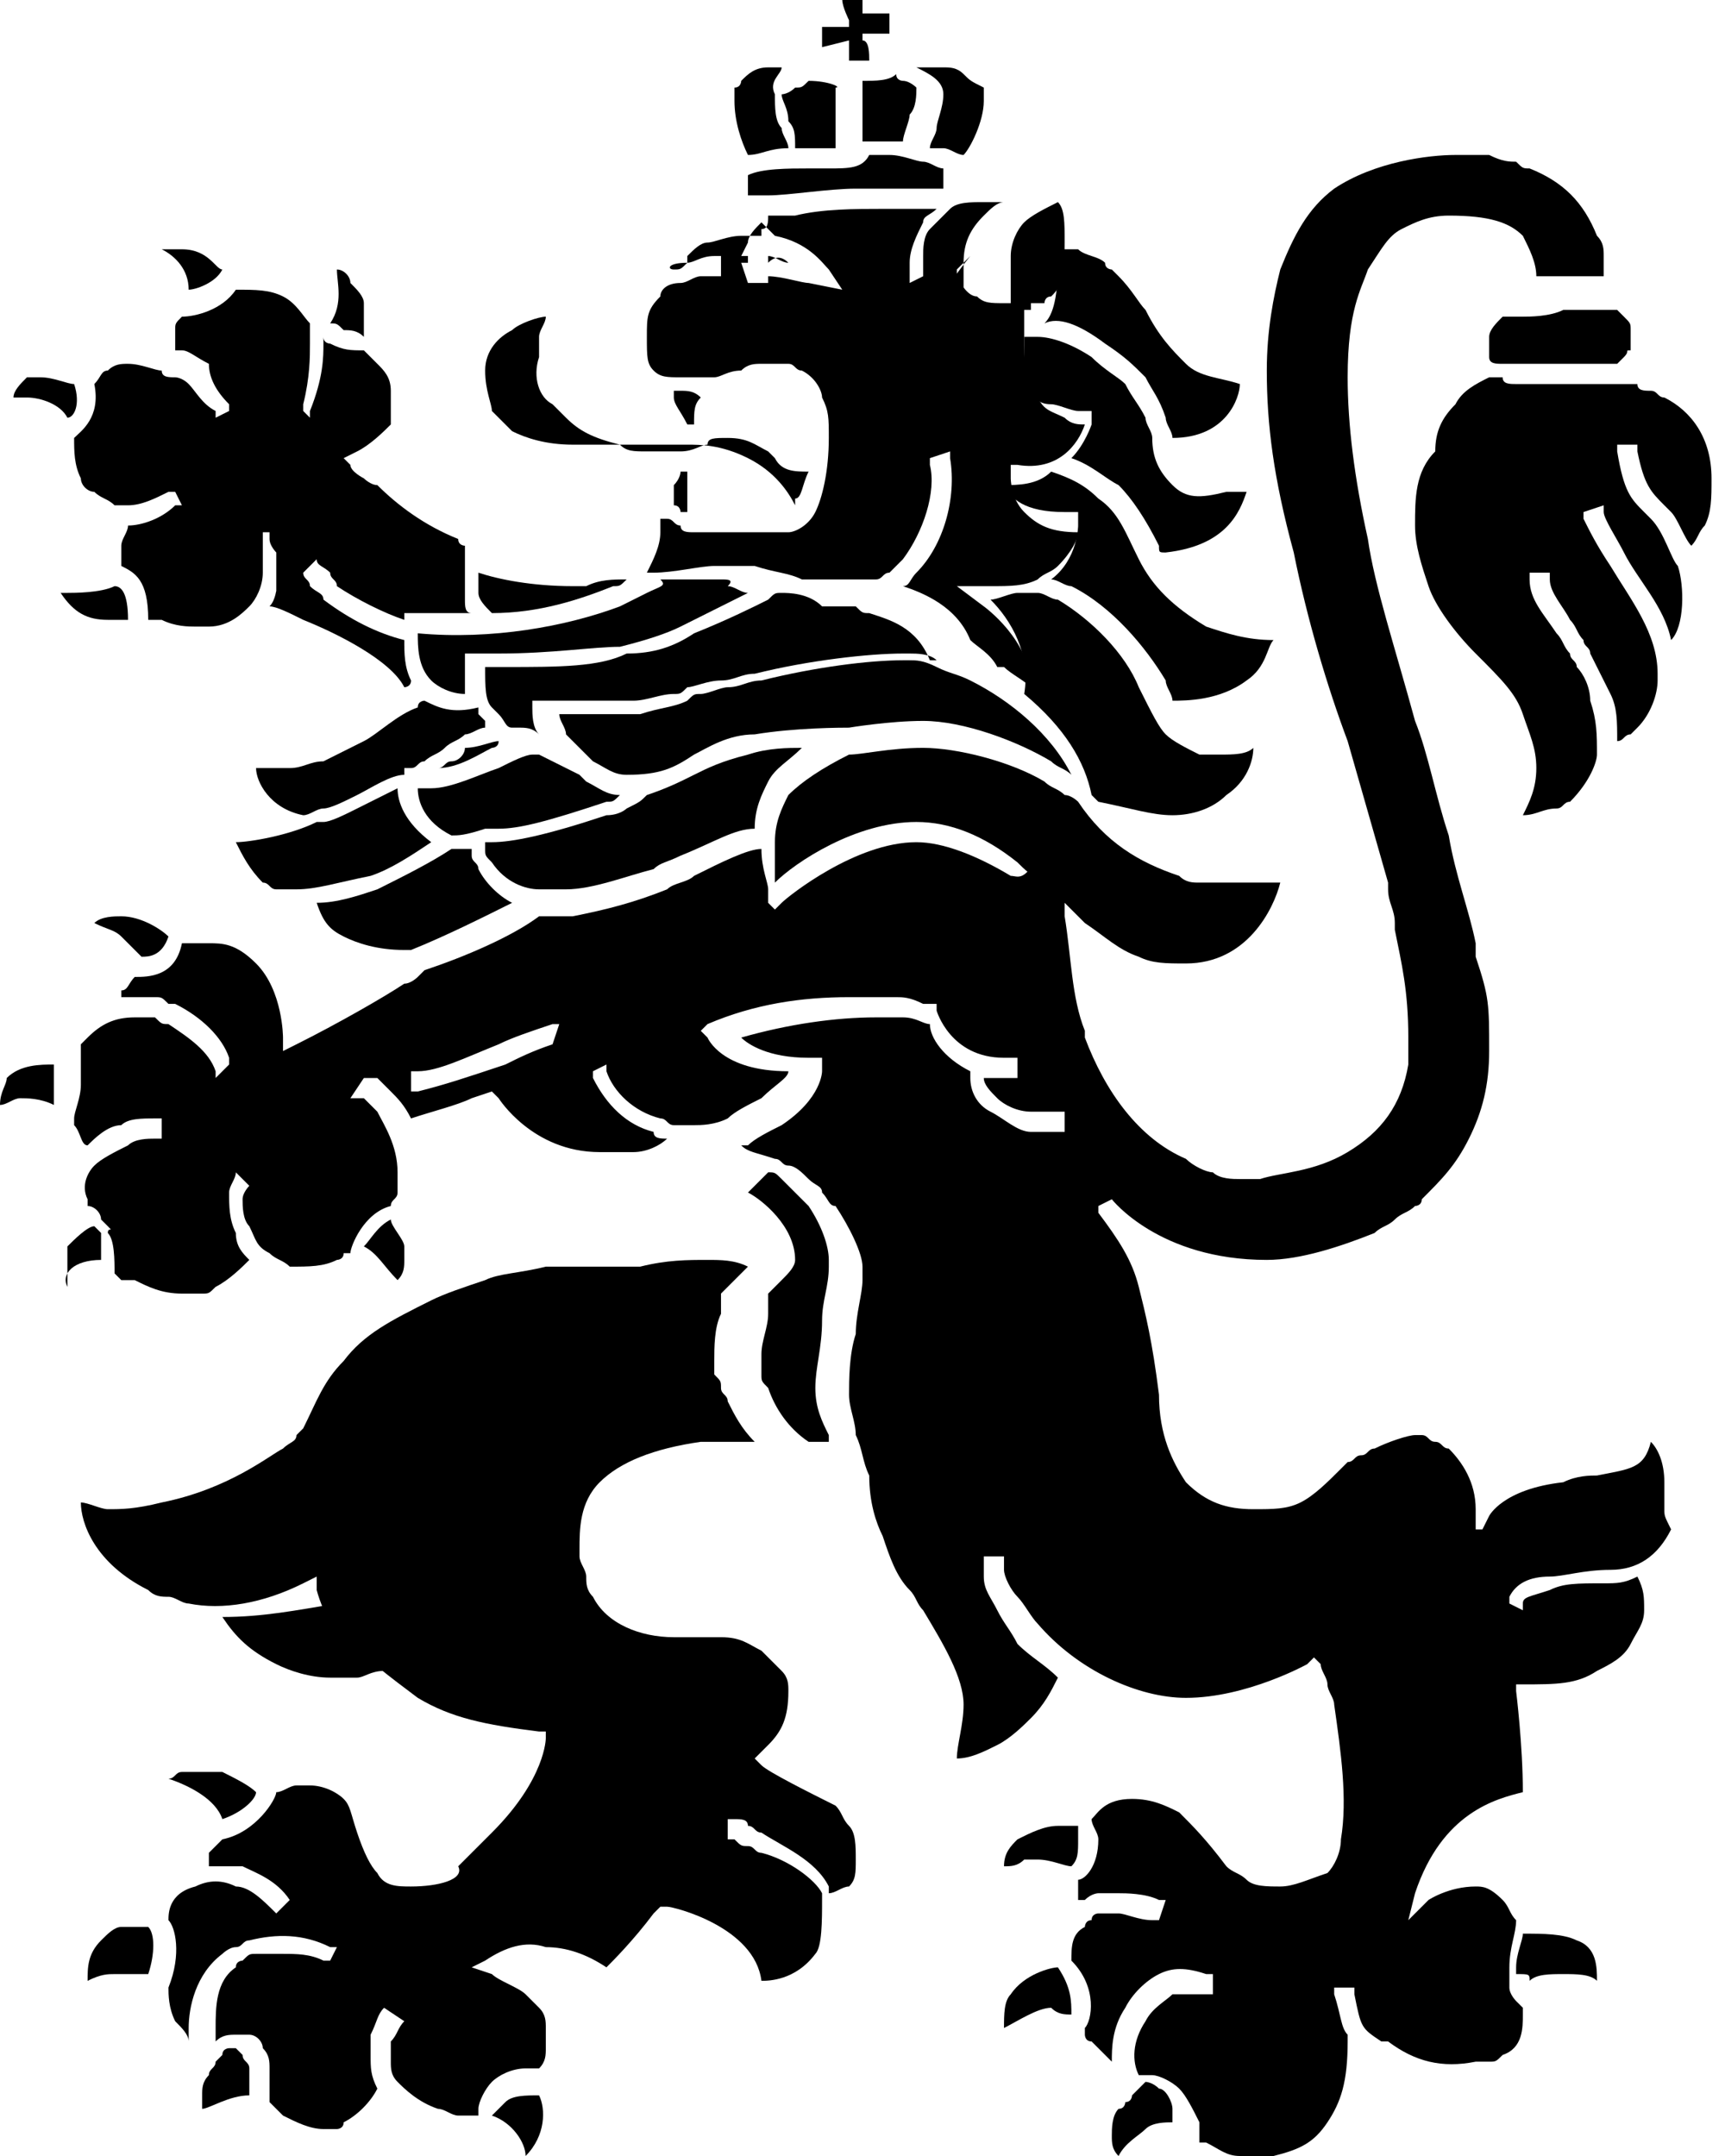 <?xml version="1.0" encoding="utf-8"?>
<svg version="1.1" id="icon-lion-form" xmlns="http://www.w3.org/2000/svg" xmlns:xlink="http://www.w3.org/1999/xlink" x="0px"
	 y="0px" viewBox="0 0 25.6 32" style="enable-background:new 0 0 25.6 32;" xml:space="preserve">
<g>
	<path d="M14.3,1.1C14.2,1,14.1,1,14,1c-0.1,0-0.3,0-0.4,0C13.8,1.1,14,1.2,14,1.4c0,0.2-0.1,0.4-0.1,0.5c0,0.1-0.1,0.2-0.1,0.3
		c0.1,0,0.1,0,0.2,0c0.1,0,0.2,0.1,0.3,0.1c0.1-0.1,0.3-0.5,0.3-0.8c0-0.1,0-0.1,0-0.2C14.4,1.2,14.4,1.2,14.3,1.1L14.3,1.1z"/>
	<path d="M12,1.2C12,1.2,12,1.2,12,1.2c-0.1,0.1-0.1,0.1-0.2,0.1c-0.1,0.1-0.2,0.1-0.2,0.1c0,0.1,0.1,0.2,0.1,0.4
		c0.1,0.1,0.1,0.2,0.1,0.4c0.1,0,0.1,0,0.2,0c0.1,0,0.1,0,0.2,0c0.1,0,0.2,0,0.2,0h0l0-0.9C12.5,1.3,12.3,1.2,12,1.2L12,1.2z"/>
	<path d="M12.3,2.5c-0.1,0-0.2,0-0.3,0c-0.3,0-0.7,0-0.9,0.1c0,0.1,0,0.2,0,0.3c0,0,0.1,0,0.1,0l0.2,0c0.3,0,0.9-0.1,1.3-0.1h0
		c0.3,0,0.5,0,0.6,0c0.2,0,0.3,0,0.6,0l0,0c0,0,0,0,0.1,0l0-0.3c-0.1,0-0.2-0.1-0.3-0.1c-0.1,0-0.3-0.1-0.5-0.1c-0.1,0-0.2,0-0.3,0
		l0,0C12.8,2.5,12.6,2.5,12.3,2.5L12.3,2.5z"/>
	<path d="M11.6,1C11.6,1,11.6,1,11.6,1c-0.1,0-0.2,0-0.2,0c-0.2,0-0.3,0.1-0.4,0.2c0,0,0,0.1-0.1,0.1c0,0,0,0.1,0,0.1
		c0,0,0,0.1,0,0.1c0,0.3,0.1,0.6,0.2,0.8c0.2,0,0.3-0.1,0.6-0.1c0-0.1-0.1-0.2-0.1-0.3c-0.1-0.1-0.1-0.3-0.1-0.5
		C11.4,1.2,11.6,1.1,11.6,1C11.7,1.1,11.7,1.1,11.6,1C11.7,1,11.7,1,11.6,1L11.6,1z"/>
	<path d="M13.3,1.1L13.3,1.1c-0.1,0.1-0.3,0.1-0.5,0.1l0,0.9c0.1,0,0.1,0,0.2,0c0.2,0,0.3,0,0.4,0c0-0.1,0.1-0.3,0.1-0.4
		c0.1-0.1,0.1-0.3,0.1-0.4c0,0-0.1-0.1-0.2-0.1C13.4,1.2,13.3,1.2,13.3,1.1L13.3,1.1z"/>
	<path d="M18.1,11.2c-0.1,0-0.1,0-0.2,0c0,0-0.1,0-0.1,0l0,0c-0.2-0.1-0.4-0.2-0.5-0.3c-0.1-0.1-0.2-0.3-0.4-0.7l0,0
		c-0.2-0.5-0.7-1-1.2-1.3c-0.1,0-0.2-0.1-0.3-0.1c-0.1,0-0.1,0-0.2,0l0,0c0,0,0,0-0.1,0c-0.1,0-0.3,0.1-0.4,0.1
		c0.3,0.3,0.6,0.8,0.5,1.4c0.6,0.5,0.9,1,1,1.5c0,0,0.1,0.1,0.1,0.1l0,0c0.5,0.1,0.8,0.2,1.1,0.2v0.1l0-0.1c0.3,0,0.6-0.1,0.8-0.3
		c0.3-0.2,0.4-0.5,0.4-0.7C18.5,11.2,18.3,11.2,18.1,11.2L18.1,11.2z"/>
	<path d="M8,11.2L8,11.2l-0.1,0c-0.1,0-0.3,0.1-0.5,0.2c-0.3,0.1-0.7,0.3-1,0.3c-0.1,0-0.2,0-0.2,0c0,0.2,0.1,0.5,0.5,0.7
		c0.1,0,0.2,0,0.5-0.1v0l0.2,0c0.3,0,0.7-0.1,1.6-0.4c0.1,0,0.1,0,0.2-0.1c-0.2,0-0.3-0.1-0.5-0.2l-0.1-0.1
		C8.4,11.4,8.2,11.3,8,11.2C8.1,11.2,8,11.2,8,11.2z"/>
	<path d="M3.5,12.5c0.1,0.2,0.2,0.4,0.4,0.6c0.1,0,0.1,0.1,0.2,0.1c0.1,0,0.2,0,0.3,0c0.3,0,0.6-0.1,1.1-0.2
		c0.3-0.1,0.6-0.3,0.9-0.5c-0.4-0.3-0.5-0.6-0.5-0.8c-0.2,0.1-0.4,0.2-0.6,0.3c-0.2,0.1-0.4,0.2-0.5,0.2l-0.1,0v0
		C4.3,12.4,3.7,12.5,3.5,12.5L3.5,12.5z"/>
	<path d="M16.4,5.1c0.3,0.2,0.4,0.3,0.6,0.5c0.1,0.2,0.2,0.3,0.3,0.6c0,0.1,0.1,0.2,0.1,0.3c0,0,0,0,0,0l0,0c0.8,0,1-0.6,1-0.8
		c-0.3-0.1-0.6-0.1-0.8-0.3c-0.2-0.2-0.4-0.4-0.6-0.8c-0.1-0.1-0.2-0.3-0.4-0.5l0,0c0,0-0.1-0.1-0.1-0.1c0,0-0.1,0-0.1-0.1h0l0,0
		c-0.1-0.1-0.3-0.1-0.4-0.2c-0.1,0-0.2,0-0.3,0c0,0.1,0,0.1,0,0.2c0,0.6-0.1,0.8-0.2,0.9C15.7,4.7,16,4.8,16.4,5.1L16.4,5.1z"/>
	<path d="M6.7,11.3c-0.1,0-0.1,0.1-0.2,0.1c0.3,0,0.6-0.2,0.8-0.3c0,0,0.1,0,0.1-0.1c-0.1,0-0.3,0.1-0.5,0.1
		C6.9,11.2,6.8,11.3,6.7,11.3L6.7,11.3z"/>
	<path d="M7.1,8.5c0,0.1,0,0.2,0,0.3c0,0.1,0.1,0.2,0.2,0.3C8,9.1,8.6,8.9,9.1,8.7c0.1,0,0.1,0,0.2-0.1c-0.2,0-0.4,0-0.6,0.1l-0.1,0
		c0,0-0.1,0-0.1,0C7.9,8.7,7.4,8.6,7.1,8.5L7.1,8.5z"/>
	<path d="M12.2,0.4c0,0.1,0,0.2,0,0.3l0.4-0.1l0,0.1c0,0.1,0,0.2,0,0.2c0,0,0,0,0,0c0.1,0,0.3,0,0.3,0c0-0.1,0-0.3-0.1-0.3l0-0.1
		h0.1c0,0,0.1,0,0.3,0l0-0.3c-0.1,0-0.3,0-0.3,0c0,0,0,0,0,0l-0.1,0V0.3c0-0.1,0-0.2,0-0.3l-0.3,0c0,0.1,0.1,0.3,0.1,0.3l0,0.1
		l-0.1,0C12.4,0.4,12.2,0.4,12.2,0.4L12.2,0.4z"/>
	<path d="M1.1,6.5c0,0.2,0,0.4,0.1,0.6c0,0.1,0.1,0.2,0.2,0.2c0.1,0.1,0.2,0.1,0.3,0.2c0.1,0,0.2,0,0.2,0c0.2,0,0.4-0.1,0.6-0.2
		l0.1,0l0.1,0.2l-0.1,0C2.4,7.7,2.1,7.8,1.9,7.8c0,0.1-0.1,0.2-0.1,0.3c0,0.1,0,0.2,0,0.3C2,8.5,2.2,8.6,2.2,9.2c0,0,0,0,0.1,0
		c0,0,0.1,0,0.1,0c0.2,0.1,0.4,0.1,0.5,0.1c0.1,0,0.2,0,0.2,0C3.4,9.3,3.6,9.1,3.7,9c0.1-0.1,0.2-0.3,0.2-0.5c0,0,0-0.1,0-0.1
		c0,0,0-0.1,0-0.1c0,0,0,0,0-0.1c0,0,0,0,0-0.1c0-0.1,0-0.1,0-0.1l0-0.1L4,7.9l0,0.1c0,0.1,0.1,0.2,0.1,0.2c0,0,0,0,0,0.1
		s0,0.1,0,0.1c0,0.1,0,0.1,0,0.2c0,0.1,0,0.1,0,0.2C4.1,8.7,4.1,8.9,4,9C4.1,9,4.3,9.1,4.5,9.2C5,9.4,5.8,9.8,6,10.2c0,0,0,0,0,0
		c0,0,0.1,0,0.1-0.1C6,9.9,6,9.7,6,9.5C5.6,9.4,5.2,9.2,4.8,8.9C4.8,8.8,4.7,8.8,4.6,8.7C4.6,8.6,4.5,8.6,4.5,8.5l0,0l0.2-0.2l0,0
		c0,0.1,0.1,0.1,0.2,0.2C4.9,8.6,5,8.6,5,8.7c0.3,0.2,0.7,0.4,1,0.5l0-0.1l0.1,0c0.3,0,0.6,0,0.9,0C6.9,9.1,6.9,9,6.9,8.9
		c0-0.2,0-0.4,0-0.6l0-0.2c0,0-0.1,0-0.1-0.1l0,0C6.3,7.8,5.9,7.5,5.6,7.2C5.5,7.2,5.4,7.1,5.4,7.1S5.2,7,5.2,6.9L5.1,6.8l0.2-0.1
		c0.2-0.1,0.4-0.3,0.5-0.4C5.8,6.2,5.8,6,5.8,5.8c0-0.2-0.1-0.3-0.2-0.4c0,0,0,0-0.1-0.1s0,0-0.1-0.1c0,0,0,0,0,0
		c-0.2,0-0.3,0-0.5-0.1c0,0-0.1,0-0.1-0.1c0,0,0,0,0,0.1c0,0.2,0,0.5-0.2,1l0,0.1L4.5,6.1l0-0.1c0.1-0.4,0.1-0.7,0.1-0.9
		c0-0.1,0-0.2,0-0.3C4.5,4.7,4.4,4.5,4.2,4.4C4,4.3,3.8,4.3,3.5,4.3C3.3,4.6,2.9,4.7,2.7,4.7C2.6,4.8,2.6,4.8,2.6,4.9
		c0,0.1,0,0.2,0,0.3c0,0,0.1,0,0.1,0c0.1,0,0.2,0.1,0.4,0.2C3.1,5.6,3.2,5.8,3.4,6l0,0.1L3.2,6.2l0-0.1C3,6,2.9,5.8,2.8,5.7
		C2.7,5.6,2.6,5.6,2.6,5.6c-0.1,0-0.2,0-0.2-0.1c-0.1,0-0.3-0.1-0.5-0.1c-0.1,0-0.2,0-0.3,0.1c-0.1,0-0.1,0.1-0.2,0.2
		C1.5,6.2,1.2,6.4,1.1,6.5L1.1,6.5z"/>
	<path d="M17,31.6c0.1-0.1,0.3-0.1,0.4-0.1c0-0.1,0-0.1,0-0.2c0-0.1-0.1-0.3-0.2-0.3c-0.1-0.1-0.2-0.1-0.2-0.1c0,0,0,0,0,0
		c0,0,0,0,0,0c0,0-0.1,0.1-0.2,0.2c0,0,0,0.1-0.1,0.1c0,0,0,0.1-0.1,0.1c-0.1,0.1-0.1,0.3-0.1,0.4c0,0.1,0,0.2,0.1,0.3
		C16.7,31.8,16.9,31.7,17,31.6L17,31.6z"/>
	<path d="M15.9,29.9c0-0.2,0-0.4-0.2-0.7c-0.1,0-0.5,0.1-0.7,0.4c-0.1,0.1-0.1,0.3-0.1,0.5c0.2-0.1,0.5-0.3,0.7-0.3
		C15.7,29.9,15.8,29.9,15.9,29.9L15.9,29.9z"/>
	<path d="M9.6,5c0,0.3,0,0.4,0.1,0.5c0.1,0.1,0.2,0.1,0.4,0.1c0.1,0,0.2,0,0.2,0c0.1,0,0.1,0,0.2,0l0.1,0c0.1,0,0.2-0.1,0.4-0.1
		c0.1-0.1,0.2-0.1,0.3-0.1c0.1,0,0.2,0,0.3,0l0.1,0l0,0c0.1,0,0.1,0.1,0.2,0.1c0.2,0.1,0.3,0.3,0.3,0.4c0.1,0.2,0.1,0.3,0.1,0.6
		c0,0.5-0.1,0.9-0.2,1.1c-0.1,0.2-0.3,0.3-0.4,0.3c-0.1,0-0.4,0-0.7,0c-0.2,0-0.3,0-0.4,0c-0.1,0-0.1,0-0.2,0c0,0-0.1,0-0.1,0
		c-0.1,0-0.2,0-0.2-0.1c-0.1,0-0.1-0.1-0.2-0.1c0,0,0,0-0.1,0l0,0c0,0,0,0,0,0c0,0.1,0,0.1,0,0.2c0,0.2-0.1,0.4-0.2,0.6l0.1,0
		c0.3,0,0.7-0.1,0.9-0.1h0c0.1,0,0.1,0,0.2,0c0.1,0,0.1,0,0.2,0s0.1,0,0.2,0c0.3,0.1,0.5,0.1,0.7,0.2c0.1,0,0.3,0,0.6,0l0.5,0
		c0.1,0,0.1-0.1,0.2-0.1c0.1-0.1,0.1-0.1,0.2-0.2c0.3-0.4,0.5-1,0.4-1.4l0-0.1l0.3-0.1l0,0.1c0.1,0.6-0.1,1.3-0.5,1.7
		c-0.1,0.1-0.1,0.2-0.2,0.2c0,0,0,0,0,0c0.3,0.1,0.8,0.3,1,0.8c0.1,0.1,0.3,0.2,0.4,0.4c0,0,0,0,0,0c0,0,0,0,0.1,0
		c0.1,0.1,0.3,0.2,0.4,0.3c0-0.7-0.7-1.2-0.7-1.2l-0.4-0.3l0.5,0c0.3,0,0.5,0,0.7-0.1c0.1-0.1,0.2-0.1,0.3-0.2
		c0.2-0.2,0.3-0.4,0.3-0.5c-0.4,0-0.6-0.1-0.8-0.3c-0.2-0.2-0.2-0.5-0.2-0.5V6.9l0.1,0c0.6,0.1,0.9-0.3,1-0.6c-0.1,0-0.2,0-0.3-0.1
		c-0.2-0.1-0.3-0.1-0.4-0.3c-0.2-0.2-0.2-0.6-0.2-0.9c0-0.1,0-0.2,0-0.3l0-0.1l0.1,0l0-0.1l0.1,0c0,0,0,0,0.1,0c0,0,0-0.1,0.1-0.1
		c0.1-0.1,0.2-0.2,0.2-0.8c0-0.3,0-0.5-0.1-0.6c-0.2,0.1-0.4,0.2-0.5,0.3c-0.1,0.1-0.2,0.3-0.2,0.5c0,0.2,0,0.6,0,0.6l0,0.1l-0.1,0
		c-0.2,0-0.3,0-0.4-0.1c-0.1,0-0.2-0.1-0.3-0.3l0-0.1l0.2-0.2l0,0C14,4.3,14,4.4,14.1,4.4c0,0,0.1,0,0.2,0c0-0.1,0-0.3,0-0.5
		c0-0.3,0.1-0.5,0.3-0.7c0.1-0.1,0.2-0.2,0.3-0.2c-0.1,0-0.2,0-0.3,0c-0.2,0-0.4,0-0.5,0.1c-0.1,0.1-0.2,0.2-0.3,0.3
		c-0.1,0.1-0.1,0.3-0.1,0.4c0,0,0,0.1,0,0.1c0,0,0,0.1,0,0.1l0,0.1l-0.2,0.1l0-0.1c0,0,0-0.1,0-0.1c0,0,0-0.1,0-0.1
		c0-0.2,0.1-0.4,0.2-0.6c0-0.1,0.1-0.1,0.2-0.2c-0.1,0-0.1,0-0.2,0c-0.2,0-0.4,0-0.6,0h0c-0.4,0-0.9,0-1.3,0.1c-0.1,0-0.2,0-0.2,0
		c-0.1,0-0.1,0-0.2,0c0,0.1,0,0.2-0.1,0.2l0,0.1l0,0l0,0l-0.1,0c-0.1,0-0.1,0-0.2,0c-0.2,0-0.4,0.1-0.5,0.1c-0.1,0-0.2,0.1-0.3,0.2
		c0,0,0,0.1,0,0.1C9.9,3.9,9.9,4,10,4c0.1,0,0.1,0,0.2-0.1c0.1,0,0.2-0.1,0.4-0.1l0.1,0l0,0.3l-0.1,0c-0.1,0-0.2,0-0.2,0
		c-0.1,0-0.2,0.1-0.3,0.1c-0.2,0-0.3,0.1-0.3,0.2C9.6,4.6,9.6,4.7,9.6,5L9.6,5z M11.1,3.6L11.1,3.6c0-0.1,0.1-0.2,0.2-0.3l0,0
		l0.2,0.2l0,0c0,0,0,0,0,0c0.5,0.1,0.7,0.4,0.8,0.5l0.2,0.3L12,4.2c-0.1,0-0.4-0.1-0.6-0.1V4.1l0,0.1c0,0-0.1,0-0.1,0
		c0,0-0.1,0-0.1,0l-0.1,0l-0.1-0.3l0.1,0c0,0,0-0.1,0-0.1l-0.1,0L11.1,3.6L11.1,3.6z"/>
	<path d="M24.7,22.4c0-0.1,0-0.2,0-0.3c0,0,0-0.1,0-0.1c0-0.3-0.1-0.5-0.2-0.6c-0.1,0.4-0.3,0.4-0.8,0.5c-0.1,0-0.3,0-0.5,0.1
		c-0.9,0.1-1.1,0.5-1.1,0.5L22,22.7l-0.1,0l0-0.3c0-0.4-0.2-0.7-0.4-0.9c-0.1,0-0.1-0.1-0.2-0.1c-0.1,0-0.1-0.1-0.2-0.1
		c0,0-0.1,0-0.1,0c-0.1,0-0.4,0.1-0.6,0.2c-0.1,0-0.1,0.1-0.2,0.1c-0.1,0-0.1,0.1-0.2,0.1c0,0-0.1,0.1-0.1,0.1
		c-0.2,0.2-0.4,0.4-0.6,0.5c-0.2,0.1-0.4,0.1-0.7,0.1c-0.4,0-0.7-0.1-1-0.4c-0.2-0.3-0.4-0.7-0.4-1.3c-0.1-0.8-0.2-1.2-0.3-1.6
		c-0.1-0.4-0.3-0.7-0.6-1.1l0-0.1l0.2-0.1l0,0c0,0,0.7,0.9,2.3,0.9c0.5,0,1.1-0.2,1.6-0.4c0.1-0.1,0.2-0.1,0.3-0.2
		c0.1-0.1,0.2-0.1,0.3-0.2c0,0,0.1,0,0.1-0.1c0.3-0.3,0.5-0.5,0.7-0.9c0.2-0.4,0.3-0.8,0.3-1.3c0-0.7,0-0.8-0.2-1.4l0-0.2
		c-0.1-0.5-0.3-1-0.4-1.6c-0.2-0.6-0.3-1.2-0.5-1.7c-0.3-1.1-0.6-2-0.7-2.7c-0.2-0.9-0.3-1.7-0.3-2.4c0-1,0.2-1.3,0.3-1.6l0,0
		c0.2-0.3,0.3-0.5,0.5-0.6c0.2-0.1,0.4-0.2,0.7-0.2c0.6,0,0.9,0.1,1.1,0.3c0.1,0.2,0.2,0.4,0.2,0.6c0.1,0,0.3,0,0.5,0
		c0.2,0,0.4,0,0.5,0c0-0.1,0-0.2,0-0.3c0-0.1,0-0.2-0.1-0.3c-0.2-0.5-0.5-0.8-1-1c-0.1,0-0.1,0-0.2-0.1c-0.1,0-0.2,0-0.4-0.1
		c-0.1,0-0.3,0-0.4,0l-0.1,0c-0.4,0-1.2,0.1-1.8,0.5c-0.4,0.3-0.6,0.7-0.8,1.2c-0.1,0.4-0.2,0.9-0.2,1.5c0,0.8,0.1,1.6,0.4,2.7
		c0.2,1,0.5,2,0.8,2.8c0.2,0.7,0.4,1.4,0.6,2.1l0,0.1c0,0.2,0.1,0.3,0.1,0.5l0,0.1c0.1,0.5,0.2,0.9,0.2,1.6c0,0.1,0,0.2,0,0.4
		c-0.1,0.6-0.4,1-0.9,1.3c-0.5,0.3-1,0.3-1.3,0.4c-0.1,0-0.1,0-0.2,0h0c0,0-0.1,0-0.1,0c-0.1,0-0.3,0-0.4-0.1
		c-0.1,0-0.3-0.1-0.4-0.2c-0.7-0.3-1.2-1-1.5-1.8l0-0.1c-0.2-0.5-0.2-1.1-0.3-1.7c0-0.1,0-0.2,0-0.4c0-0.1-0.1-0.1-0.1-0.2
		c-0.1-0.1-0.2-0.2-0.3-0.3C15.2,13.1,15.1,13,15,13c-0.5-0.3-1-0.5-1.4-0.5c-0.9,0-1.9,0.8-2,0.9l-0.1,0.1l-0.1-0.1
		c0,0,0-0.1,0-0.1c0,0,0-0.1,0-0.1c0-0.1-0.1-0.3-0.1-0.6c-0.2,0-0.6,0.2-1,0.4c-0.1,0.1-0.3,0.1-0.4,0.2c-0.5,0.2-0.9,0.3-1.4,0.4
		c-0.1,0-0.2,0-0.2,0c-0.1,0-0.1,0-0.2,0l-0.1,0c0,0,0,0,0,0c-0.4,0.3-1.1,0.6-1.7,0.8l-0.1,0.1c0,0-0.1,0.1-0.2,0.1l0,0
		c-0.3,0.2-1,0.6-1.6,0.9l-0.2,0.1l0-0.2c0,0,0-0.7-0.4-1.1C3.5,14,3.3,14,3.1,14c-0.1,0-0.2,0-0.3,0l-0.1,0
		c-0.1,0.5-0.5,0.5-0.7,0.5c0,0,0,0,0,0c-0.1,0.1-0.1,0.2-0.2,0.2c0,0,0,0.1,0,0.1c0.1,0,0.1,0,0.2,0c0.1,0,0.2,0,0.3,0
		c0.1,0,0.1,0,0.2,0.1v0l0.1,0c0.4,0.2,0.7,0.5,0.8,0.8l0,0.1L3.2,16l0-0.1c-0.1-0.3-0.4-0.5-0.7-0.7l0,0c-0.1,0-0.1,0-0.2-0.1
		c-0.1,0-0.2,0-0.2,0c0,0-0.1,0-0.1,0c-0.3,0-0.5,0.1-0.7,0.3c0,0-0.1,0.1-0.1,0.1s0,0.1,0,0.1c0,0,0,0,0,0.1c0,0,0,0.1,0,0.2
		c0,0.1,0,0.2,0,0.2c0,0.2-0.1,0.4-0.1,0.5c0,0,0,0,0,0c0,0,0,0.1,0,0.1c0.1,0.1,0.1,0.3,0.2,0.3c0.1-0.1,0.3-0.3,0.5-0.3
		c0.1-0.1,0.3-0.1,0.5-0.1l0.1,0l0,0.3l-0.1,0c-0.1,0-0.3,0-0.4,0.1c-0.2,0.1-0.4,0.2-0.5,0.3c-0.1,0.1-0.2,0.3-0.1,0.5
		c0,0,0,0.1,0,0.1c0.1,0,0.2,0.1,0.2,0.2c0,0,0,0,0.1,0.1s0,0,0,0.1c0.1,0.1,0.1,0.4,0.1,0.6c0,0,0,0,0,0l0,0c0,0,0.1,0.1,0.1,0.1
		C1.9,19,2,19,2,19c0.2,0.1,0.4,0.2,0.7,0.2c0,0,0.1,0,0.1,0c0.1,0,0.1,0,0.2,0c0.1,0,0.1,0,0.2-0.1c0.2-0.1,0.4-0.3,0.5-0.4
		c-0.1-0.1-0.2-0.2-0.2-0.4c-0.1-0.2-0.1-0.4-0.1-0.6c0-0.1,0.1-0.2,0.1-0.3l0,0l0.2,0.2l0,0c0,0-0.1,0.1-0.1,0.2
		c0,0.1,0,0.3,0.1,0.4c0.1,0.2,0.1,0.3,0.3,0.4c0.1,0.1,0.2,0.1,0.3,0.2c0.3,0,0.5,0,0.7-0.1c0,0,0.1,0,0.1-0.1c0,0,0,0,0.1,0
		c0-0.1,0.2-0.6,0.6-0.7c0-0.1,0.1-0.1,0.1-0.2c0,0,0-0.1,0-0.1c0,0,0-0.1,0-0.1c0,0,0-0.1,0-0.1c0-0.4-0.2-0.7-0.3-0.9
		c0,0-0.1-0.1-0.1-0.1c0,0-0.1-0.1-0.1-0.1c0,0,0,0-0.1,0l-0.1,0L5.4,16l0.1,0c0,0,0.1,0,0.1,0c0,0,0.1,0.1,0.1,0.1
		c0,0,0.1,0.1,0.1,0.1c0.1,0.1,0.2,0.2,0.3,0.4c0.3-0.1,0.7-0.2,0.9-0.3l0.3-0.1l0.1,0.1c0,0,0.5,0.8,1.5,0.8c0,0,0.1,0,0.1,0
		c0.1,0,0.2,0,0.2,0c0.1,0,0.1,0,0.2,0c0.2,0,0.4-0.1,0.5-0.2c-0.1,0-0.2,0-0.2-0.1C9.3,16.7,9,16.4,8.8,16l0-0.1L9,15.8l0,0.1
		c0.1,0.3,0.4,0.6,0.8,0.7c0.1,0,0.1,0.1,0.2,0.1c0.1,0,0.2,0,0.2,0c0,0,0.1,0,0.1,0c0.1,0,0.3,0,0.5-0.1c0.1-0.1,0.3-0.2,0.5-0.3
		c0.2-0.2,0.4-0.3,0.4-0.4c-1,0-1.2-0.5-1.2-0.5l-0.1-0.1l0.1-0.1c0.7-0.3,1.4-0.4,2.1-0.4c0.1,0,0.1,0,0.2,0c0.2,0,0.3,0,0.5,0
		c0.1,0,0.2,0,0.4,0.1v0l0.2,0l0,0.1c0,0,0.2,0.7,1,0.7c0,0,0,0,0.1,0l0.1,0l0,0.3l-0.1,0c-0.1,0-0.3,0-0.4,0c0,0.1,0.1,0.2,0.2,0.3
		c0.1,0.1,0.3,0.2,0.5,0.2c0.1,0,0.2,0,0.4,0l0.1,0l0,0.3l-0.1,0c-0.2,0-0.3,0-0.4,0c-0.2,0-0.4-0.2-0.6-0.3
		c-0.2-0.1-0.3-0.3-0.3-0.5c0,0,0-0.1,0-0.1c-0.4-0.2-0.6-0.5-0.6-0.7c-0.1,0-0.2-0.1-0.4-0.1c-0.1,0-0.3,0-0.4,0
		c-0.6,0-1.3,0.1-2,0.3c0.1,0.1,0.4,0.3,1,0.3l0.2,0l0,0.2c0,0,0,0.4-0.6,0.8c-0.2,0.1-0.4,0.2-0.5,0.3c0,0,0,0-0.1,0
		c0.1,0.1,0.2,0.1,0.5,0.2l0,0c0.1,0,0.1,0.1,0.2,0.1c0.1,0,0.2,0.1,0.3,0.2c0.1,0.1,0.2,0.1,0.2,0.2c0.1,0.1,0.1,0.2,0.2,0.2
		c0.2,0.3,0.4,0.7,0.4,0.9c0,0.1,0,0.1,0,0.2c0,0.2-0.1,0.5-0.1,0.8c-0.1,0.3-0.1,0.7-0.1,0.9c0,0.2,0.1,0.4,0.1,0.6
		c0.1,0.2,0.1,0.4,0.2,0.6c0,0.4,0.1,0.7,0.2,0.9c0.1,0.3,0.2,0.6,0.4,0.8c0.1,0.1,0.1,0.2,0.2,0.3c0.3,0.5,0.6,1,0.6,1.4
		c0,0.3-0.1,0.6-0.1,0.8c0.2,0,0.4-0.1,0.6-0.2c0.2-0.1,0.4-0.3,0.5-0.4c0.2-0.2,0.3-0.4,0.4-0.6c-0.2-0.2-0.4-0.3-0.6-0.5
		c-0.1-0.2-0.2-0.3-0.3-0.5c-0.1-0.2-0.2-0.3-0.2-0.5c0-0.1,0-0.1,0-0.2l0-0.1l0.3,0l0,0.1c0,0,0,0.1,0,0.1c0,0.1,0.1,0.3,0.2,0.4
		c0.1,0.1,0.2,0.3,0.3,0.4c0.6,0.7,1.5,1.1,2.2,1.1c0.9,0,1.8-0.5,1.8-0.5l0.1-0.1l0.1,0.1c0,0.1,0.1,0.2,0.1,0.3
		c0,0.1,0.1,0.2,0.1,0.3c0.1,0.7,0.2,1.4,0.1,2c0,0.2-0.1,0.4-0.2,0.5C19.4,27.9,19.2,28,19,28l0,0c-0.2,0-0.4,0-0.5-0.1
		c-0.1-0.1-0.2-0.1-0.3-0.2c-0.3-0.4-0.5-0.6-0.7-0.8c-0.2-0.1-0.4-0.2-0.7-0.2c-0.4,0-0.5,0.2-0.6,0.3c0,0.1,0.1,0.2,0.1,0.3
		c0,0.4-0.2,0.6-0.3,0.6c0,0.1,0,0.1,0,0.2c0,0,0,0.1,0,0.1c0,0,0,0,0.1,0c0.1-0.1,0.2-0.1,0.2-0.1c0,0,0,0,0.1,0c0,0,0.1,0,0.1,0
		h0.1c0.1,0,0.4,0,0.6,0.1l0.1,0l-0.1,0.3l-0.1,0c-0.2,0-0.4-0.1-0.5-0.1l-0.1,0c0,0-0.1,0-0.1,0c0,0,0,0-0.1,0c0,0-0.1,0-0.1,0.1
		c-0.1,0-0.1,0.1-0.1,0.1c-0.2,0.1-0.2,0.3-0.2,0.5c0.4,0.4,0.3,0.9,0.2,1c0,0,0,0.1,0,0.1c0,0,0,0.1,0.1,0.1
		c0.1,0.1,0.2,0.2,0.3,0.3c0-0.2,0-0.5,0.2-0.8l0,0l0,0c0.1-0.2,0.3-0.4,0.5-0.5c0.2-0.1,0.4-0.1,0.7,0l0.1,0l0,0.3l-0.1,0
		c-0.2,0-0.4,0-0.5,0c-0.1,0.1-0.3,0.2-0.4,0.4c-0.2,0.3-0.2,0.6-0.1,0.8c0,0,0,0,0.1,0c0,0,0.1,0,0.1,0c0.1,0,0.3,0.1,0.4,0.2
		c0.1,0.1,0.2,0.3,0.3,0.5c0,0.1,0,0.2,0,0.3c0,0,0.1,0,0.1,0c0.2,0.1,0.3,0.2,0.5,0.2c0.1,0,0.2,0,0.5,0c0.4-0.1,0.6-0.2,0.8-0.5
		c0.2-0.3,0.3-0.6,0.3-1.2l0-0.1H20c0,0,0,0,0,0c-0.1-0.1-0.1-0.3-0.2-0.6l0-0.1l0.3,0l0,0.1c0.1,0.5,0.1,0.5,0.4,0.7l0.1,0
		c0.4,0.3,0.8,0.4,1.3,0.3c0.1,0,0.1,0,0.2,0s0.1,0,0.2-0.1l0,0h0c0.3-0.1,0.3-0.4,0.3-0.6c0,0,0-0.1,0-0.1c0,0-0.1-0.1-0.1-0.1
		c0,0-0.1-0.1-0.1-0.2l0,0c0,0,0,0,0-0.1c0-0.1,0-0.1,0-0.2c0-0.3,0.1-0.5,0.1-0.7c-0.1-0.1-0.1-0.2-0.2-0.3C22.1,28,22,28,21.9,28
		c-0.4,0-0.7,0.2-0.7,0.2l-0.3,0.3l0.1-0.4c0.4-1.2,1.2-1.4,1.6-1.5c0-0.7-0.1-1.5-0.1-1.5l0-0.1l0.1,0c0.5,0,0.8,0,1.1-0.2
		c0.2-0.1,0.4-0.2,0.5-0.4c0.1-0.2,0.2-0.3,0.2-0.5c0-0.2,0-0.3-0.1-0.5c-0.2,0.1-0.3,0.1-0.5,0.1c-0.4,0-0.6,0-0.8,0.1
		c-0.3,0.1-0.4,0.1-0.4,0.2l0,0.1l-0.2-0.1l0-0.1c0.1-0.2,0.3-0.3,0.6-0.3c0.2,0,0.5-0.1,0.9-0.1c0.4,0,0.7-0.2,0.9-0.6
		C24.7,22.5,24.7,22.5,24.7,22.4L24.7,22.4z M8.2,15.5c-0.3,0.1-0.5,0.2-0.7,0.3c-0.6,0.2-0.9,0.3-1.3,0.4l-0.1,0l0-0.3l0.1,0
		c0.3,0,0.7-0.2,1.2-0.4c0.2-0.1,0.5-0.2,0.8-0.3l0.1,0L8.2,15.5L8.2,15.5L8.2,15.5z"/>
	<path d="M22.7,29.4c0.1-0.1,0.3-0.1,0.5-0.1c0.2,0,0.4,0,0.5,0.1c0-0.2,0-0.5-0.3-0.6c-0.2-0.1-0.5-0.1-0.8-0.1
		c0,0.1-0.1,0.3-0.1,0.5c0,0,0,0.1,0,0.1l0,0c0,0,0,0,0,0C22.7,29.3,22.7,29.3,22.7,29.4C22.7,29.4,22.7,29.4,22.7,29.4L22.7,29.4z"
		/>
	<path d="M15.4,27.6c0.2,0,0.4,0.1,0.5,0.1c0.1-0.1,0.1-0.2,0.1-0.4c0-0.1,0-0.2,0-0.2c-0.1,0-0.2,0-0.3,0c-0.2,0-0.4,0.1-0.6,0.2
		c-0.1,0.1-0.2,0.2-0.2,0.4c0.1,0,0.2,0,0.3-0.1C15.3,27.6,15.4,27.6,15.4,27.6L15.4,27.6z"/>
	<path d="M7.2,5.5C7.2,5.5,7.2,5.5,7.2,5.5c0,0.3,0.1,0.5,0.1,0.6c0.1,0.1,0.2,0.2,0.3,0.3c0.2,0.1,0.5,0.2,0.9,0.2c0.3,0,0.7,0,1,0
		h0.1c0.1,0,0.2,0,0.3,0l0,0c0.1,0,0.2,0,0.3,0c0.2,0,0.5,0,0.9,0.2c0.4,0.2,0.6,0.5,0.7,0.7c0,0,0,0,0-0.1C11.9,7.4,11.9,7.2,12,7
		c-0.2,0-0.4,0-0.5-0.2l-0.1-0.1c-0.2-0.1-0.3-0.2-0.6-0.2c-0.2,0-0.3,0-0.3,0.1c-0.1,0-0.2,0.1-0.4,0.1c-0.1,0-0.3,0-0.5,0
		c-0.2,0-0.3,0-0.4-0.1C8.8,6.5,8.6,6.4,8.4,6.2c0,0-0.1-0.1-0.1-0.1c0,0-0.1-0.1-0.1-0.1C8,5.9,7.9,5.6,8,5.3c0-0.1,0-0.1,0-0.2
		c0,0,0-0.1,0-0.1l0,0l0,0l0,0c0-0.1,0.1-0.2,0.1-0.3C8,4.7,7.7,4.8,7.6,4.9C7.4,5,7.2,5.2,7.2,5.5L7.2,5.5z"/>
	<path d="M11.7,3.9c-0.1,0-0.2-0.1-0.3-0.1c0,0,0,0.1,0,0.1C11.5,3.8,11.6,3.8,11.7,3.9L11.7,3.9z"/>
	<path d="M2.7,3.7c-0.1,0-0.2,0-0.3,0c0.2,0.1,0.4,0.3,0.4,0.6c0.1,0,0.4-0.1,0.5-0.3C3.2,4,3.1,3.7,2.7,3.7L2.7,3.7z"/>
	<path d="M5.1,4.9c0.1,0,0.2,0,0.3,0.1c0-0.1,0-0.3,0-0.5c0-0.1-0.1-0.2-0.2-0.3C5.2,4.1,5.1,4,5,4c0,0.2,0.1,0.5-0.1,0.8
		C5,4.8,5,4.8,5.1,4.9z"/>
	<path d="M14.4,10.1c-0.2-0.1-0.3-0.1-0.5-0.2s-0.3-0.1-0.4-0.1c0,0-0.1,0-0.1,0c-0.5,0-1.3,0.1-2.1,0.3c-0.2,0-0.3,0.1-0.5,0.1
		c-0.1,0-0.3,0.1-0.4,0.1l0,0c-0.1,0-0.1,0-0.2,0.1c-0.2,0.1-0.4,0.1-0.7,0.2c-0.2,0-0.4,0-0.7,0c-0.2,0-0.3,0-0.4,0l-0.1,0
		c0,0.1,0.1,0.2,0.1,0.3c0.1,0.1,0.2,0.2,0.3,0.3l0.1,0.1c0.2,0.1,0.3,0.2,0.5,0.2c0.5,0,0.7-0.1,1-0.3c0.2-0.1,0.5-0.3,0.9-0.3
		c0.6-0.1,1.3-0.1,1.4-0.1c0,0,0.6-0.1,1.1-0.1c0.6,0,1.4,0.3,1.9,0.6c0.1,0.1,0.2,0.1,0.3,0.2C15.6,10.9,15,10.4,14.4,10.1
		L14.4,10.1z"/>
	<path d="M0.4,5.6C0.3,5.7,0.2,5.8,0.2,5.9c0,0,0.1,0,0.1,0s0.1,0,0.1,0C0.6,5.9,0.9,6,1,6.2C1.1,6.2,1.2,6,1.1,5.7
		C1,5.7,0.8,5.6,0.6,5.6C0.5,5.6,0.5,5.6,0.4,5.6L0.4,5.6z"/>
	<path d="M1.5,18.7c0-0.2,0-0.3,0-0.4c0,0,0,0,0,0s0,0,0,0l0,0c-0.1-0.1-0.1-0.1-0.1-0.1c-0.1,0-0.3,0.2-0.4,0.3c0,0,0,0.1,0,0.1
		c0,0,0,0.1,0,0.1c0,0.1,0,0.2,0,0.4C0.9,18.9,1.1,18.7,1.5,18.7L1.5,18.7z"/>
	<path d="M5.4,18.5c0.2,0.1,0.3,0.3,0.5,0.5C6,18.9,6,18.8,6,18.7c0,0,0-0.1,0-0.1s0-0.1,0-0.1c0-0.1-0.2-0.3-0.2-0.4
		C5.6,18.2,5.5,18.4,5.4,18.5z"/>
	<path d="M3.3,27c0.3-0.1,0.5-0.3,0.5-0.4c-0.1-0.1-0.3-0.2-0.5-0.3c0,0-0.1,0-0.1,0c0,0-0.1,0-0.1,0s-0.1,0-0.1,0c0,0-0.1,0-0.2,0
		c0,0-0.1,0-0.1,0c-0.1,0-0.1,0.1-0.2,0.1c0,0,0,0,0,0C2.8,26.5,3.2,26.7,3.3,27L3.3,27z"/>
	<path d="M16.9,8.3c-0.2-0.4-0.3-0.7-0.6-0.9c-0.2-0.2-0.4-0.3-0.7-0.4c-0.2,0.2-0.5,0.2-0.7,0.2c0.1,0.2,0.3,0.4,0.9,0.4l0.2,0
		l0,0.2c0,0,0,0.5-0.4,0.8c0,0,0,0,0,0c0.1,0,0.2,0.1,0.3,0.1c0.6,0.3,1.1,0.9,1.4,1.4c0,0.1,0.1,0.2,0.1,0.3c0.2,0,0.7,0,1.1-0.3
		c0.3-0.2,0.3-0.5,0.4-0.6c-0.4,0-0.7-0.1-1-0.2C17.4,9,17.1,8.7,16.9,8.3L16.9,8.3z"/>
	<path d="M1.7,29.3c0.2,0,0.3,0,0.5,0c0.1-0.3,0.1-0.6,0-0.7c-0.1,0-0.1,0-0.2,0c-0.1,0-0.2,0-0.2,0c-0.1,0-0.2,0.1-0.3,0.2
		c-0.2,0.2-0.2,0.4-0.2,0.6C1.5,29.3,1.6,29.3,1.7,29.3L1.7,29.3z"/>
	<path d="M0.8,16.4c0,0,0-0.1,0-0.3c0,0,0-0.1,0-0.2c0,0,0-0.1,0-0.1c-0.2,0-0.5,0-0.7,0.2C0.1,16.1,0,16.2,0,16.4
		c0.1,0,0.2-0.1,0.3-0.1C0.4,16.3,0.6,16.3,0.8,16.4L0.8,16.4z"/>
	<path d="M4.1,24.7c0.2,0.1,0.5,0.2,0.8,0.2c0.1,0,0.3,0,0.4,0c0.1,0,0.2-0.1,0.4-0.1c-0.1-0.1-0.3-0.3-0.4-0.4
		c-0.2-0.2-0.3-0.4-0.3-0.6C4.4,23.9,3.9,24,3.3,24c0,0,0,0,0,0C3.5,24.3,3.7,24.5,4.1,24.7L4.1,24.7z"/>
	<path d="M4.9,31.6c0,0,0.1,0,0.1,0s0.1,0,0.1-0.1c0.2-0.1,0.4-0.3,0.5-0.5c-0.1-0.2-0.1-0.3-0.1-0.5c0,0,0-0.1,0-0.1
		c0,0,0-0.1,0-0.1s0-0.1,0-0.1c0.1-0.2,0.1-0.3,0.2-0.4l0,0L6,30l0,0c-0.1,0.1-0.1,0.2-0.2,0.3c0,0,0,0.1,0,0.1s0,0.1,0,0.1
		c0,0,0,0.1,0,0.1c0,0.1,0,0.2,0.1,0.3c0.1,0.1,0.3,0.3,0.6,0.4c0.1,0,0.2,0.1,0.3,0.1c0.1,0,0.2,0,0.3,0c0,0,0,0,0-0.1
		c0-0.1,0.1-0.3,0.2-0.4c0.1-0.1,0.3-0.2,0.5-0.2c0.1,0,0.1,0,0.2,0c0.1-0.1,0.1-0.2,0.1-0.3c0,0,0-0.1,0-0.1c0,0,0-0.1,0-0.1
		c0,0,0-0.1,0-0.1c0-0.1,0-0.2-0.1-0.3c-0.1-0.1-0.2-0.2-0.2-0.2c-0.1-0.1-0.4-0.2-0.5-0.3l-0.3-0.1l0.2-0.1
		c0.3-0.2,0.6-0.3,0.9-0.2c0.3,0,0.6,0.1,0.9,0.3c0.1-0.1,0.4-0.4,0.7-0.8l0.1-0.1l0.1,0c0.1,0,1.3,0.3,1.4,1.1c0.1,0,0.5,0,0.8-0.4
		c0.1-0.1,0.1-0.5,0.1-0.8c0,0,0-0.1,0-0.1c0,0,0,0,0,0c-0.1-0.2-0.5-0.5-0.9-0.6c-0.1,0-0.1-0.1-0.2-0.1c-0.1,0-0.1,0-0.2-0.1
		l-0.1,0l0-0.1l0-0.2h0.1c0.1,0,0.2,0,0.2,0.1c0.1,0,0.1,0.1,0.2,0.1c0.3,0.2,0.8,0.4,1,0.8l0,0c0,0,0,0,0,0.1
		c0.1,0,0.2-0.1,0.3-0.1c0.1-0.1,0.1-0.2,0.1-0.4c0-0.2,0-0.4-0.1-0.5s-0.1-0.2-0.2-0.3c-0.4-0.2-1-0.5-1.1-0.6l-0.1-0.1l0.1-0.1
		c0,0,0.1-0.1,0.1-0.1c0.2-0.2,0.3-0.4,0.3-0.8c0-0.1,0-0.2-0.1-0.3c-0.1-0.1-0.2-0.2-0.3-0.3c-0.2-0.1-0.3-0.2-0.6-0.2
		c-0.2,0-0.5,0-0.7,0h0c-0.5,0-1-0.2-1.2-0.6c-0.1-0.1-0.1-0.2-0.1-0.3c0-0.1-0.1-0.2-0.1-0.3c0,0,0-0.1,0-0.1c0-0.3,0-0.7,0.3-1
		c0.3-0.3,0.8-0.5,1.5-0.6c0.1,0,0.2,0,0.3,0c0.2,0,0.4,0,0.5,0l0,0c-0.2-0.2-0.3-0.4-0.4-0.6c0-0.1-0.1-0.1-0.1-0.2
		c0-0.1,0-0.1-0.1-0.2c0-0.1,0-0.1,0-0.2c0-0.2,0-0.5,0.1-0.7c0,0,0-0.1,0-0.1s0-0.1,0-0.1c0,0,0-0.1,0-0.1c0.1-0.1,0.2-0.2,0.3-0.3
		l0,0c0,0,0.1-0.1,0.1-0.1c-0.2-0.1-0.4-0.1-0.6-0.1c-0.3,0-0.6,0-1,0.1l0,0h0c-0.2,0-0.4,0-0.7,0c-0.2,0-0.5,0-0.7,0
		c-0.4,0.1-0.7,0.1-0.9,0.2c-0.3,0.1-0.6,0.2-0.8,0.3c-0.6,0.3-1,0.5-1.3,0.9c-0.3,0.3-0.4,0.6-0.6,1l0,0c0,0-0.1,0.1-0.1,0.1
		c0,0.1-0.1,0.1-0.2,0.2c-0.2,0.1-0.8,0.6-1.8,0.8c-0.4,0.1-0.6,0.1-0.8,0.1c-0.1,0-0.3-0.1-0.4-0.1c0,0.3,0.2,0.9,1,1.3
		c0.1,0.1,0.2,0.1,0.3,0.1c0.1,0,0.2,0.1,0.3,0.1c0.5,0.1,1.1,0,1.7-0.3l0.2-0.1l0,0.2c0,0,0.1,0.4,0.3,0.6c0.4,0.4,0.8,0.7,1.2,1
		c0.5,0.3,1,0.4,1.8,0.5l0.1,0l0,0.1c0,0,0,0.6-0.8,1.4c0,0-0.1,0.1-0.1,0.1c-0.1,0.1-0.1,0.1-0.2,0.2s-0.1,0.1-0.2,0.2
		C6.9,27.9,6.5,28,6.1,28l0,0c-0.2,0-0.4,0-0.5-0.2c-0.1-0.1-0.2-0.3-0.3-0.6c-0.1-0.3-0.1-0.4-0.2-0.5c-0.1-0.1-0.3-0.2-0.5-0.2
		c0,0-0.1,0-0.1,0l0,0c0,0,0,0-0.1,0c-0.1,0-0.2,0.1-0.3,0.1c0,0.1-0.3,0.6-0.8,0.7c-0.1,0.1-0.1,0.1-0.2,0.2c0,0.1,0,0.1,0,0.2
		c0.2,0,0.3,0,0.5,0c0.2,0.1,0.5,0.2,0.7,0.5l0,0l-0.2,0.2l0,0C3.9,28.2,3.7,28,3.5,28c-0.2-0.1-0.4-0.1-0.6,0
		c-0.4,0.1-0.4,0.4-0.4,0.5c0.1,0.1,0.2,0.5,0,1c0,0.1,0,0.3,0.1,0.5c0.1,0.1,0.2,0.2,0.2,0.3l0,0c0,0,0,0,0,0c0,0,0-0.1,0-0.2
		c0-0.3,0.1-0.8,0.5-1.1c0,0,0.1-0.1,0.2-0.1c0.1,0,0.1-0.1,0.2-0.1c0.4-0.1,0.8-0.1,1.2,0.1l0.1,0l-0.1,0.2l-0.1,0
		c-0.2-0.1-0.4-0.1-0.6-0.1c-0.1,0-0.3,0-0.4,0c-0.1,0-0.1,0-0.2,0.1c0,0-0.1,0-0.1,0.1c-0.3,0.2-0.3,0.6-0.3,0.9c0,0.1,0,0.1,0,0.2
		c0,0,0,0,0,0c0.1-0.1,0.2-0.1,0.3-0.1c0.1,0,0.1,0,0.2,0c0.1,0,0.2,0.1,0.2,0.2c0.1,0.1,0.1,0.2,0.1,0.3c0,0.1,0,0.2,0,0.2
		c0,0,0,0.1,0,0.2c0,0,0,0,0,0c0,0,0,0.1,0,0.1c0,0,0,0,0,0c0,0,0,0,0.1,0.1c0,0,0.1,0.1,0.1,0.1l0,0c0.2,0.1,0.4,0.2,0.6,0.2v0.1
		l0-0.1C4.8,31.6,4.9,31.6,4.9,31.6L4.9,31.6z"/>
	<path d="M22.6,4.7C22.6,4.7,22.5,4.7,22.6,4.7c-0.1,0-0.2,0-0.2,0c0,0-0.1,0-0.1,0c-0.1,0.1-0.2,0.2-0.2,0.3c0,0,0,0.1,0,0.1
		c0,0,0,0,0,0.1s0,0,0,0.1c0,0.1,0.1,0.1,0.2,0.1c0,0,0.1,0,0.2,0c0.1,0,0.1,0,0.2,0c0.1,0,0.1,0,0.2,0c0.4,0,0.8,0,1,0
		c0,0,0,0,0.1,0c0,0,0,0,0.1-0.1s0-0.1,0.1-0.1c0-0.1,0-0.2,0-0.2c0,0,0-0.1,0-0.1c0-0.1,0-0.1-0.1-0.2c0,0-0.1-0.1-0.1-0.1
		c0,0-0.1,0-0.1,0c-0.2,0-0.4,0-0.7,0C23,4.7,22.7,4.7,22.6,4.7L22.6,4.7z"/>
	<path d="M7.8,32c0.3-0.3,0.3-0.7,0.2-0.9c-0.2,0-0.4,0-0.5,0.1c-0.1,0.1-0.1,0.1-0.2,0.2c0,0,0,0,0,0C7.6,31.5,7.8,31.8,7.8,32
		L7.8,32z"/>
	<path d="M3.7,31.1C3.7,31.1,3.7,31.1,3.7,31.1L3.7,31.1c0-0.1,0-0.2,0-0.2c0-0.1,0-0.1,0-0.2c0-0.1-0.1-0.1-0.1-0.2
		c0,0-0.1-0.1-0.1-0.1c0,0,0,0-0.1,0c0,0-0.1,0-0.1,0.1c0,0-0.1,0.1-0.1,0.1c0,0.1-0.1,0.1-0.1,0.2C3,30.9,3,31,3,31.1
		c0,0.1,0,0.2,0,0.2C3.1,31.3,3.4,31.1,3.7,31.1L3.7,31.1z"/>
	<path d="M25.3,7.8c0.1-0.2,0.1-0.4,0.1-0.7c0-0.6-0.3-1-0.7-1.2c-0.1,0-0.1-0.1-0.2-0.1c-0.1,0-0.2,0-0.2-0.1c0,0-0.1,0-0.1,0
		c0,0-0.1,0-0.1,0c-0.2,0-0.7,0-1,0c-0.1,0-0.2,0-0.2,0c-0.1,0-0.2,0-0.2,0c-0.1,0-0.1,0-0.2,0c-0.1,0-0.2,0-0.2-0.1
		c0,0-0.1,0-0.1,0c0,0-0.1,0-0.1,0c-0.2,0.1-0.4,0.2-0.5,0.4c-0.2,0.2-0.3,0.4-0.3,0.7C21,7,21,7.4,21,7.8c0,0.3,0.1,0.6,0.2,0.9
		c0.1,0.3,0.4,0.7,0.7,1c0.4,0.4,0.6,0.6,0.7,0.9c0.1,0.3,0.2,0.5,0.2,0.8c0,0.3-0.1,0.5-0.2,0.7c0.2,0,0.3-0.1,0.5-0.1
		c0.1,0,0.1-0.1,0.2-0.1c0.3-0.3,0.4-0.6,0.4-0.7c0-0.3,0-0.5-0.1-0.8c0-0.2-0.1-0.4-0.2-0.5l0,0c0-0.1-0.1-0.1-0.1-0.2
		c-0.1-0.1-0.1-0.2-0.2-0.3c-0.2-0.3-0.4-0.5-0.4-0.8V8.5h0.3v0.1c0,0.2,0.2,0.4,0.3,0.6c0.1,0.1,0.1,0.2,0.2,0.3
		c0,0.1,0.1,0.1,0.1,0.2c0.1,0.2,0.2,0.4,0.3,0.6c0.1,0.2,0.1,0.4,0.1,0.7c0,0,0,0,0,0c0.1,0,0.1-0.1,0.2-0.1c0,0,0.1-0.1,0.1-0.1
		c0.2-0.2,0.3-0.5,0.3-0.7c0,0,0-0.1,0-0.1c0-0.6-0.4-1.1-0.7-1.6c-0.2-0.3-0.3-0.5-0.4-0.7l0-0.1l0.3-0.1l0,0.1
		c0,0.1,0.2,0.4,0.3,0.6c0.2,0.4,0.6,0.8,0.7,1.3C25,9.3,25,8.7,24.9,8.4c-0.1-0.1-0.2-0.5-0.4-0.7c0,0-0.1-0.1-0.1-0.1
		c-0.2-0.2-0.3-0.3-0.4-0.9l0-0.1l0.3,0l0,0.1c0.1,0.5,0.2,0.6,0.4,0.8c0,0,0.1,0.1,0.1,0.1C24.9,7.7,25,8,25.1,8.1
		C25.2,8,25.2,7.9,25.3,7.8L25.3,7.8z"/>
	<path d="M11.6,8.8C11.6,8.8,11.6,8.8,11.6,8.8c-0.1,0-0.1,0-0.2,0.1c-0.2,0.1-0.6,0.3-1.1,0.5c-0.3,0.2-0.6,0.3-1,0.3
		C8.9,9.9,8.3,9.9,7.5,9.9l-0.2,0l-0.1,0c0,0.3,0,0.5,0.1,0.6c0,0,0.1,0.1,0.1,0.1c0.1,0.1,0.1,0.2,0.2,0.2c0,0,0,0,0,0
		c0,0,0,0,0.1,0c0.1,0,0.2,0,0.3,0.1c-0.1-0.1-0.1-0.3-0.1-0.4l0-0.1H8c0,0,0.3,0,0.7,0c0.3,0,0.5,0,0.7,0c0.2,0,0.4-0.1,0.6-0.1
		c0.1,0,0.1,0,0.2-0.1c0.1,0,0.3-0.1,0.5-0.1s0.3-0.1,0.5-0.1c0.8-0.2,1.7-0.3,2.2-0.3c0,0,0.1,0,0.1,0c0.1,0,0.3,0,0.4,0.1
		c0,0-0.1,0-0.1,0l0,0l0,0c-0.2-0.5-0.6-0.6-0.9-0.7c-0.1,0-0.1,0-0.2-0.1l-0.5,0C12,8.8,11.7,8.8,11.6,8.8L11.6,8.8L11.6,8.8z"/>
	<path d="M10.7,8.6c-0.1,0-0.1,0-0.2,0c-0.1,0-0.1,0-0.2,0c-0.1,0-0.3,0-0.5,0C9.9,8.7,9.8,8.7,9.6,8.8S9.4,8.9,9.2,9
		c-0.8,0.3-1.9,0.5-3,0.4c0,0.2,0,0.5,0.2,0.7c0.1,0.1,0.3,0.2,0.5,0.2c0-0.3,0-0.5,0-0.5l0-0.1h0.1c0,0,0.1,0,0.4,0
		c0.8,0,1.4-0.1,1.8-0.1c0.4-0.1,0.7-0.2,0.9-0.3c0.2-0.1,0.6-0.3,1-0.5c-0.1,0-0.2-0.1-0.3-0.1C10.9,8.6,10.8,8.6,10.7,8.6
		L10.7,8.6z"/>
	<path d="M10,7.5c0.1,0,0.1,0.1,0.1,0.1c0,0,0.1,0,0.1,0c0-0.1,0-0.2,0-0.3l0-0.1c0-0.1,0-0.1,0-0.2c-0.1,0-0.1,0-0.1,0l0,0h0l0,0h0
		c0,0,0,0.1-0.1,0.2C10,7.4,10,7.4,10,7.5L10,7.5z"/>
	<path d="M18.2,13.1L18.2,13.1c-0.1,0-0.1,0-0.1,0c-0.1,0-0.2,0-0.3,0c-0.1,0-0.2,0-0.3-0.1c-0.6-0.2-1.1-0.5-1.5-1.1c0,0,0,0,0,0
		l0,0c0,0-0.1-0.1-0.2-0.1c-0.1-0.1-0.2-0.1-0.3-0.2c-0.5-0.3-1.3-0.5-1.8-0.5c-0.5,0-0.9,0.1-1.1,0.1c-0.4,0.2-0.7,0.4-0.9,0.6
		c-0.1,0.2-0.2,0.4-0.2,0.7c0,0.3,0,0.5,0,0.6c0.3-0.3,1.2-0.9,2.1-0.9c0.5,0,1,0.2,1.5,0.6c0.1,0.1,0.2,0.2,0.4,0.3
		c0.1,0.1,0.2,0.2,0.4,0.4c0.1,0.1,0.1,0.1,0.2,0.2c0.3,0.2,0.5,0.4,0.8,0.5c0.2,0.1,0.4,0.1,0.7,0.1v0.1l0-0.1
		c0.9,0,1.3-0.8,1.4-1.2c0,0,0,0,0,0C18.7,13.1,18.5,13.1,18.2,13.1L18.2,13.1z"/>
	<path d="M8,13.2L8,13.2c0.1,0,0.2,0,0.2,0c0.1,0,0.2,0,0.2,0c0.4,0,0.9-0.2,1.3-0.3c0.1-0.1,0.2-0.1,0.4-0.2l0,0
		c0.5-0.2,0.8-0.4,1.1-0.4c0-0.3,0.1-0.5,0.2-0.7c0.1-0.2,0.3-0.3,0.5-0.5c-0.2,0-0.5,0-0.8,0.1c-0.4,0.1-0.6,0.2-0.8,0.3
		c-0.2,0.1-0.4,0.2-0.7,0.3c-0.1,0.1-0.1,0.1-0.3,0.2C9.3,12,9.2,12.1,9,12.1c-0.9,0.3-1.4,0.4-1.7,0.4l-0.1,0c0,0,0,0.1,0,0.1
		c0,0.1,0,0.1,0.1,0.2C7.5,13.1,7.8,13.2,8,13.2L8,13.2z"/>
	<path d="M6.3,10.4c0,0-0.1,0-0.1,0.1c-0.3,0.1-0.6,0.4-0.8,0.5c-0.2,0.1-0.4,0.2-0.6,0.3c-0.2,0-0.3,0.1-0.5,0.1
		c-0.1,0-0.2,0-0.4,0c0,0-0.1,0-0.1,0c0,0.2,0.2,0.6,0.7,0.7c0.1,0,0.2-0.1,0.3-0.1l0,0c0.1,0,0.3-0.1,0.5-0.2
		c0.2-0.1,0.5-0.3,0.7-0.3l0-0.1l0.1,0c0.1,0,0.1-0.1,0.2-0.1c0.1-0.1,0.2-0.1,0.3-0.2C6.7,11,6.8,11,6.9,10.9
		c0.1,0,0.2-0.1,0.3-0.1c0,0,0,0,0-0.1c0,0-0.1-0.1-0.1-0.1c0,0,0,0,0-0.1C6.7,10.6,6.5,10.5,6.3,10.4C6.3,10.4,6.3,10.4,6.3,10.4
		L6.3,10.4z"/>
	<path d="M12,21.4l0.1,0c0.1,0,0.1,0,0.2,0c0,0,0-0.1,0-0.1c-0.1-0.2-0.2-0.4-0.2-0.7c0-0.3,0.1-0.6,0.1-1c0-0.3,0.1-0.5,0.1-0.8
		c0-0.1,0-0.1,0-0.1c0-0.2-0.1-0.5-0.3-0.8c-0.1-0.1-0.1-0.1-0.2-0.2c-0.1-0.1-0.1-0.1-0.2-0.2c-0.1-0.1-0.1-0.1-0.2-0.1l0,0
		l-0.3,0.3c0.2,0.1,0.7,0.5,0.7,1c0,0.1-0.1,0.2-0.2,0.3l0,0c-0.1,0.1-0.2,0.2-0.2,0.2c0,0,0,0,0,0.1c0,0,0,0.1,0,0.1s0,0.1,0,0.1
		c0,0.2-0.1,0.4-0.1,0.6c0,0,0,0.1,0,0.1c0,0.1,0,0.1,0,0.2c0,0.1,0,0.1,0.1,0.2C11.5,20.9,11.7,21.2,12,21.4L12,21.4z"/>
	<path d="M5.1,13.9c0.2,0.1,0.5,0.2,0.9,0.2l0.1,0c0.5-0.2,1.1-0.5,1.5-0.7c-0.2-0.1-0.4-0.3-0.5-0.5c0-0.1-0.1-0.1-0.1-0.2
		c0,0,0-0.1,0-0.1c-0.2,0-0.2,0-0.3,0c-0.3,0.2-0.7,0.4-1.1,0.6c-0.3,0.1-0.6,0.2-0.9,0.2C4.8,13.7,4.9,13.8,5.1,13.9L5.1,13.9z"/>
	<path d="M17.4,7.2c-0.2-0.2-0.3-0.4-0.3-0.7c0-0.1-0.1-0.2-0.1-0.3c-0.1-0.2-0.2-0.3-0.3-0.5c-0.1-0.1-0.3-0.2-0.5-0.4
		C15.9,5.1,15.6,5,15.4,5c-0.1,0-0.1,0-0.2,0c0,0,0,0,0,0c0,0.1,0,0.1,0,0.2c0,0.3,0,0.6,0.1,0.7C15.4,5.9,15.4,6,15.6,6
		c0.1,0,0.3,0.1,0.4,0.1l0.2,0l0,0.2c0,0-0.1,0.3-0.3,0.5c0.3,0.1,0.5,0.3,0.7,0.4c0.2,0.2,0.4,0.5,0.6,0.9c0,0.1,0,0.1,0.1,0.1l0,0
		c0.9-0.1,1.1-0.6,1.2-0.9c-0.1,0-0.2,0-0.3,0C17.8,7.4,17.6,7.4,17.4,7.2L17.4,7.2z"/>
	<path d="M1.6,9.2L1.6,9.2c0.1,0,0.2,0,0.3,0c0-0.4-0.1-0.5-0.2-0.5C1.5,8.8,1.1,8.8,1,8.8l-0.1,0c0,0,0,0,0,0
		C1.1,9.1,1.3,9.2,1.6,9.2L1.6,9.2z"/>
	<path d="M10.1,5.8c0,0-0.1,0-0.1,0c0,0,0,0.1,0,0.1c0,0.1,0.1,0.2,0.2,0.4c0,0,0.1,0,0.1,0l0,0c0-0.2,0-0.3,0.1-0.4
		C10.3,5.8,10.2,5.8,10.1,5.8L10.1,5.8z"/>
	<path d="M1.8,13.9C1.9,14,2,14.1,2.1,14.2c0.1,0,0.3,0,0.4-0.3c-0.1-0.1-0.4-0.3-0.7-0.3c-0.1,0-0.3,0-0.4,0.1
		C1.6,13.8,1.7,13.8,1.8,13.9z"/>
</g>
</svg>
